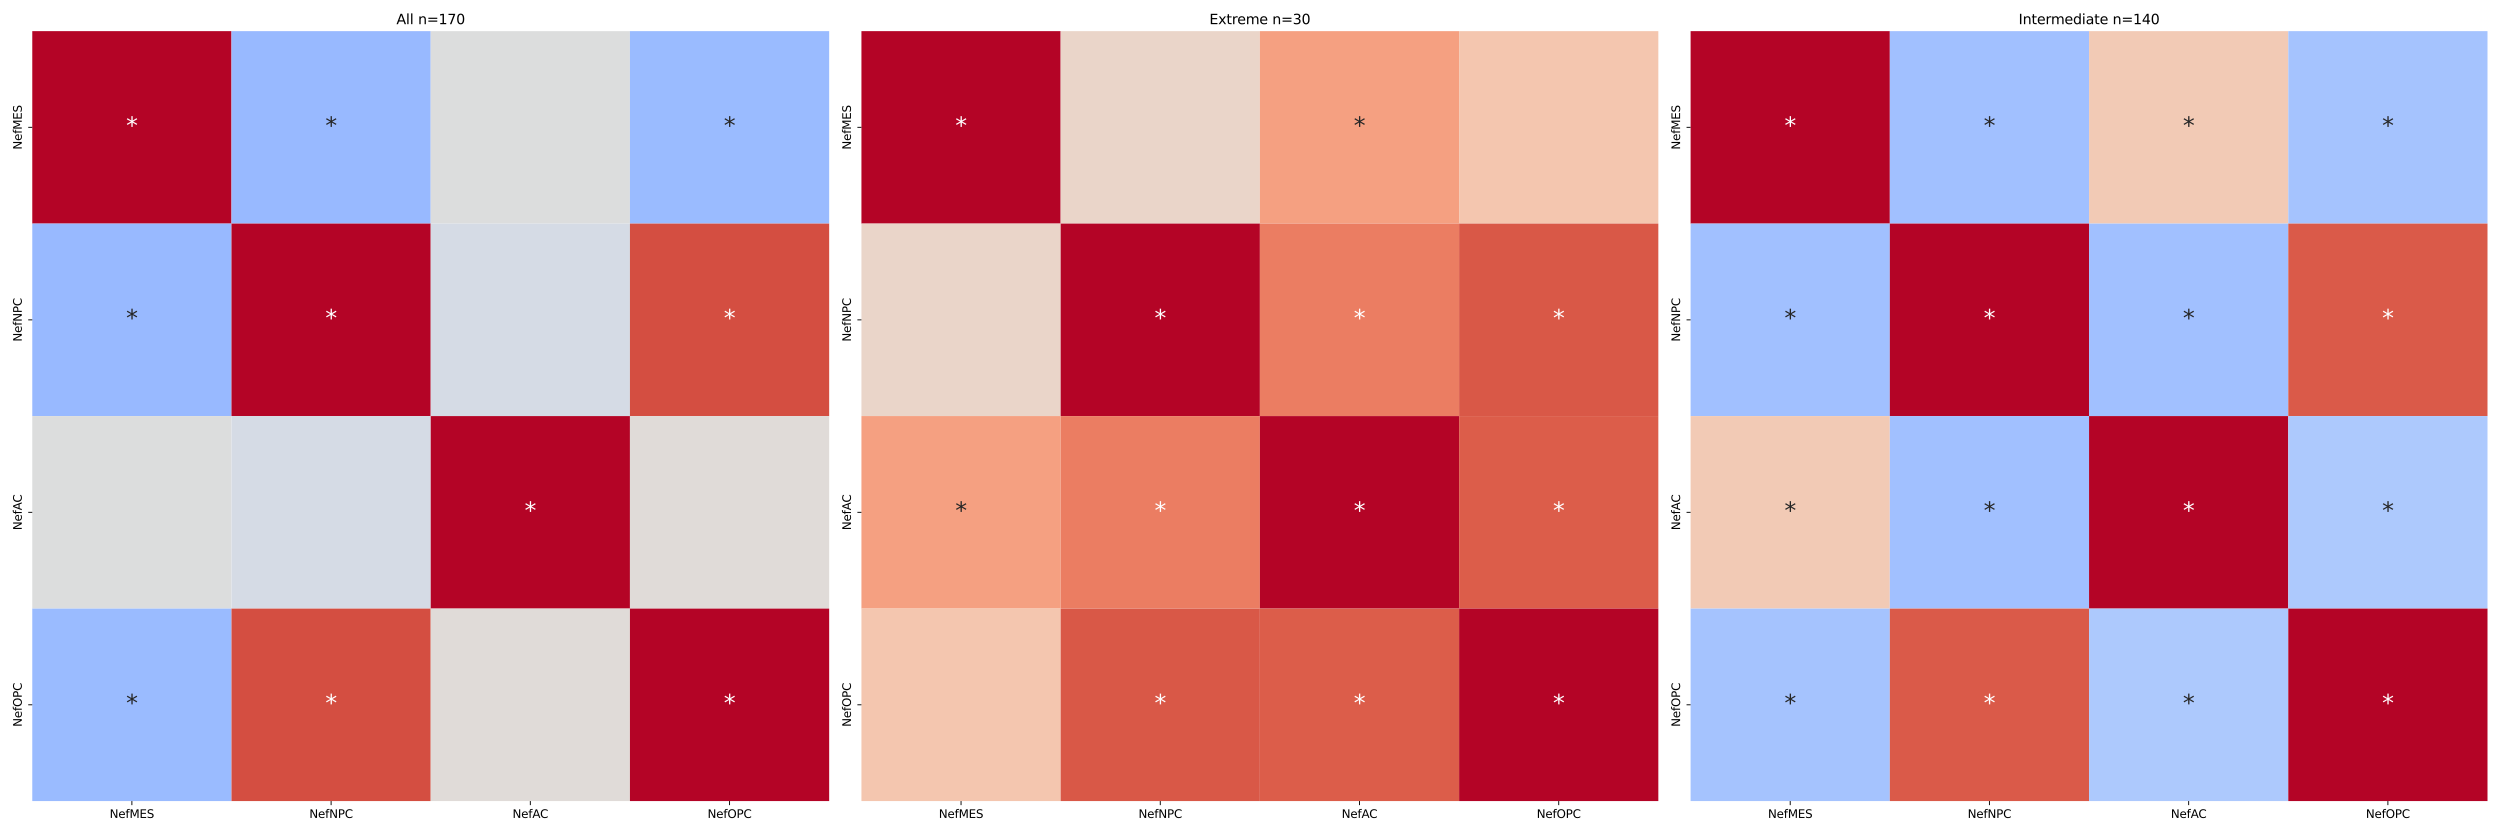 <?xml version="1.0" encoding="utf-8" standalone="no"?>
<!DOCTYPE svg PUBLIC "-//W3C//DTD SVG 1.1//EN"
  "http://www.w3.org/Graphics/SVG/1.1/DTD/svg11.dtd">
<svg xmlns:xlink="http://www.w3.org/1999/xlink" width="2160pt" height="720pt" viewBox="0 0 2160 720" xmlns="http://www.w3.org/2000/svg" version="1.1">
 <defs>
  <style type="text/css">*{stroke-linejoin: round; stroke-linecap: butt}</style>
 </defs>
 <g id="figure_1">
  <g id="patch_1">
   <path d="M 0 720 
L 2160 720 
L 2160 0 
L 0 0 
z
" style="fill: #ffffff"/>
  </g>
  <g id="axes_1">
   <g id="patch_2">
    <path d="M 27.88 692.12 
L 716.4 692.12 
L 716.4 26.88 
L 27.88 26.88 
z
" style="fill: #ffffff"/>
   </g>
   <g id="QuadMesh_1">
    <path d="M 27.88 26.88 
L 200.01 26.88 
L 200.01 193.19 
L 27.88 193.19 
L 27.88 26.88 
" clip-path="url(#p3d22cdba95)" style="fill: #b40426"/>
    <path d="M 200.01 26.88 
L 372.14 26.88 
L 372.14 193.19 
L 200.01 193.19 
L 200.01 26.88 
" clip-path="url(#p3d22cdba95)" style="fill: #98b9ff"/>
    <path d="M 372.14 26.88 
L 544.27 26.88 
L 544.27 193.19 
L 372.14 193.19 
L 372.14 26.88 
" clip-path="url(#p3d22cdba95)" style="fill: #dcdddd"/>
    <path d="M 544.27 26.88 
L 716.4 26.88 
L 716.4 193.19 
L 544.27 193.19 
L 544.27 26.88 
" clip-path="url(#p3d22cdba95)" style="fill: #9abbff"/>
    <path d="M 27.88 193.19 
L 200.01 193.19 
L 200.01 359.5 
L 27.88 359.5 
L 27.88 193.19 
" clip-path="url(#p3d22cdba95)" style="fill: #98b9ff"/>
    <path d="M 200.01 193.19 
L 372.14 193.19 
L 372.14 359.5 
L 200.01 359.5 
L 200.01 193.19 
" clip-path="url(#p3d22cdba95)" style="fill: #b40426"/>
    <path d="M 372.14 193.19 
L 544.27 193.19 
L 544.27 359.5 
L 372.14 359.5 
L 372.14 193.19 
" clip-path="url(#p3d22cdba95)" style="fill: #d5dbe5"/>
    <path d="M 544.27 193.19 
L 716.4 193.19 
L 716.4 359.5 
L 544.27 359.5 
L 544.27 193.19 
" clip-path="url(#p3d22cdba95)" style="fill: #d44e41"/>
    <path d="M 27.88 359.5 
L 200.01 359.5 
L 200.01 525.81 
L 27.88 525.81 
L 27.88 359.5 
" clip-path="url(#p3d22cdba95)" style="fill: #dcdddd"/>
    <path d="M 200.01 359.5 
L 372.14 359.5 
L 372.14 525.81 
L 200.01 525.81 
L 200.01 359.5 
" clip-path="url(#p3d22cdba95)" style="fill: #d5dbe5"/>
    <path d="M 372.14 359.5 
L 544.27 359.5 
L 544.27 525.81 
L 372.14 525.81 
L 372.14 359.5 
" clip-path="url(#p3d22cdba95)" style="fill: #b40426"/>
    <path d="M 544.27 359.5 
L 716.4 359.5 
L 716.4 525.81 
L 544.27 525.81 
L 544.27 359.5 
" clip-path="url(#p3d22cdba95)" style="fill: #e0dbd8"/>
    <path d="M 27.88 525.81 
L 200.01 525.81 
L 200.01 692.12 
L 27.88 692.12 
L 27.88 525.81 
" clip-path="url(#p3d22cdba95)" style="fill: #9abbff"/>
    <path d="M 200.01 525.81 
L 372.14 525.81 
L 372.14 692.12 
L 200.01 692.12 
L 200.01 525.81 
" clip-path="url(#p3d22cdba95)" style="fill: #d44e41"/>
    <path d="M 372.14 525.81 
L 544.27 525.81 
L 544.27 692.12 
L 372.14 692.12 
L 372.14 525.81 
" clip-path="url(#p3d22cdba95)" style="fill: #e0dbd8"/>
    <path d="M 544.27 525.81 
L 716.4 525.81 
L 716.4 692.12 
L 544.27 692.12 
L 544.27 525.81 
" clip-path="url(#p3d22cdba95)" style="fill: #b40426"/>
   </g>
   <g id="matplotlib.axis_1">
    <g id="xtick_1">
     <g id="line2d_1">
      <defs>
       <path id="m255e092007" d="M 0 0 
L 0 3.5 
" style="stroke: #000000; stroke-width: 0.8"/>
      </defs>
      <g>
       <use xlink:href="#m255e092007" x="113.945" y="692.12" style="stroke: #000000; stroke-width: 0.8"/>
      </g>
     </g>
     <g id="text_1">
      <!-- NefMES -->
      <g transform="translate(94.72 706.718) scale(0.1 -0.1)">
       <defs>
        <path id="DejaVuSans-4e" d="M 628 4666 
L 1478 4666 
L 3547 763 
L 3547 4666 
L 4159 4666 
L 4159 0 
L 3309 0 
L 1241 3903 
L 1241 0 
L 628 0 
L 628 4666 
z
" transform="scale(0.016)"/>
        <path id="DejaVuSans-65" d="M 3597 1894 
L 3597 1613 
L 953 1613 
Q 991 1019 1311 708 
Q 1631 397 2203 397 
Q 2534 397 2845 478 
Q 3156 559 3463 722 
L 3463 178 
Q 3153 47 2828 -22 
Q 2503 -91 2169 -91 
Q 1331 -91 842 396 
Q 353 884 353 1716 
Q 353 2575 817 3079 
Q 1281 3584 2069 3584 
Q 2775 3584 3186 3129 
Q 3597 2675 3597 1894 
z
M 3022 2063 
Q 3016 2534 2758 2815 
Q 2500 3097 2075 3097 
Q 1594 3097 1305 2825 
Q 1016 2553 972 2059 
L 3022 2063 
z
" transform="scale(0.016)"/>
        <path id="DejaVuSans-66" d="M 2375 4863 
L 2375 4384 
L 1825 4384 
Q 1516 4384 1395 4259 
Q 1275 4134 1275 3809 
L 1275 3500 
L 2222 3500 
L 2222 3053 
L 1275 3053 
L 1275 0 
L 697 0 
L 697 3053 
L 147 3053 
L 147 3500 
L 697 3500 
L 697 3744 
Q 697 4328 969 4595 
Q 1241 4863 1831 4863 
L 2375 4863 
z
" transform="scale(0.016)"/>
        <path id="DejaVuSans-4d" d="M 628 4666 
L 1569 4666 
L 2759 1491 
L 3956 4666 
L 4897 4666 
L 4897 0 
L 4281 0 
L 4281 4097 
L 3078 897 
L 2444 897 
L 1241 4097 
L 1241 0 
L 628 0 
L 628 4666 
z
" transform="scale(0.016)"/>
        <path id="DejaVuSans-45" d="M 628 4666 
L 3578 4666 
L 3578 4134 
L 1259 4134 
L 1259 2753 
L 3481 2753 
L 3481 2222 
L 1259 2222 
L 1259 531 
L 3634 531 
L 3634 0 
L 628 0 
L 628 4666 
z
" transform="scale(0.016)"/>
        <path id="DejaVuSans-53" d="M 3425 4513 
L 3425 3897 
Q 3066 4069 2747 4153 
Q 2428 4238 2131 4238 
Q 1616 4238 1336 4038 
Q 1056 3838 1056 3469 
Q 1056 3159 1242 3001 
Q 1428 2844 1947 2747 
L 2328 2669 
Q 3034 2534 3370 2195 
Q 3706 1856 3706 1288 
Q 3706 609 3251 259 
Q 2797 -91 1919 -91 
Q 1588 -91 1214 -16 
Q 841 59 441 206 
L 441 856 
Q 825 641 1194 531 
Q 1563 422 1919 422 
Q 2459 422 2753 634 
Q 3047 847 3047 1241 
Q 3047 1584 2836 1778 
Q 2625 1972 2144 2069 
L 1759 2144 
Q 1053 2284 737 2584 
Q 422 2884 422 3419 
Q 422 4038 858 4394 
Q 1294 4750 2059 4750 
Q 2388 4750 2728 4690 
Q 3069 4631 3425 4513 
z
" transform="scale(0.016)"/>
       </defs>
       <use xlink:href="#DejaVuSans-4e"/>
       <use xlink:href="#DejaVuSans-65" x="74.805"/>
       <use xlink:href="#DejaVuSans-66" x="136.328"/>
       <use xlink:href="#DejaVuSans-4d" x="171.533"/>
       <use xlink:href="#DejaVuSans-45" x="257.812"/>
       <use xlink:href="#DejaVuSans-53" x="320.996"/>
      </g>
     </g>
    </g>
    <g id="xtick_2">
     <g id="line2d_2">
      <g>
       <use xlink:href="#m255e092007" x="286.075" y="692.12" style="stroke: #000000; stroke-width: 0.8"/>
      </g>
     </g>
     <g id="text_2">
      <!-- NefNPC -->
      <g transform="translate(267.251 706.718) scale(0.1 -0.1)">
       <defs>
        <path id="DejaVuSans-50" d="M 1259 4147 
L 1259 2394 
L 2053 2394 
Q 2494 2394 2734 2622 
Q 2975 2850 2975 3272 
Q 2975 3691 2734 3919 
Q 2494 4147 2053 4147 
L 1259 4147 
z
M 628 4666 
L 2053 4666 
Q 2838 4666 3239 4311 
Q 3641 3956 3641 3272 
Q 3641 2581 3239 2228 
Q 2838 1875 2053 1875 
L 1259 1875 
L 1259 0 
L 628 0 
L 628 4666 
z
" transform="scale(0.016)"/>
        <path id="DejaVuSans-43" d="M 4122 4306 
L 4122 3641 
Q 3803 3938 3442 4084 
Q 3081 4231 2675 4231 
Q 1875 4231 1450 3742 
Q 1025 3253 1025 2328 
Q 1025 1406 1450 917 
Q 1875 428 2675 428 
Q 3081 428 3442 575 
Q 3803 722 4122 1019 
L 4122 359 
Q 3791 134 3420 21 
Q 3050 -91 2638 -91 
Q 1578 -91 968 557 
Q 359 1206 359 2328 
Q 359 3453 968 4101 
Q 1578 4750 2638 4750 
Q 3056 4750 3426 4639 
Q 3797 4528 4122 4306 
z
" transform="scale(0.016)"/>
       </defs>
       <use xlink:href="#DejaVuSans-4e"/>
       <use xlink:href="#DejaVuSans-65" x="74.805"/>
       <use xlink:href="#DejaVuSans-66" x="136.328"/>
       <use xlink:href="#DejaVuSans-4e" x="171.533"/>
       <use xlink:href="#DejaVuSans-50" x="246.338"/>
       <use xlink:href="#DejaVuSans-43" x="306.641"/>
      </g>
     </g>
    </g>
    <g id="xtick_3">
     <g id="line2d_3">
      <g>
       <use xlink:href="#m255e092007" x="458.205" y="692.12" style="stroke: #000000; stroke-width: 0.8"/>
      </g>
     </g>
     <g id="text_3">
      <!-- NefAC -->
      <g transform="translate(442.803 706.718) scale(0.1 -0.1)">
       <defs>
        <path id="DejaVuSans-41" d="M 2188 4044 
L 1331 1722 
L 3047 1722 
L 2188 4044 
z
M 1831 4666 
L 2547 4666 
L 4325 0 
L 3669 0 
L 3244 1197 
L 1141 1197 
L 716 0 
L 50 0 
L 1831 4666 
z
" transform="scale(0.016)"/>
       </defs>
       <use xlink:href="#DejaVuSans-4e"/>
       <use xlink:href="#DejaVuSans-65" x="74.805"/>
       <use xlink:href="#DejaVuSans-66" x="136.328"/>
       <use xlink:href="#DejaVuSans-41" x="171.533"/>
       <use xlink:href="#DejaVuSans-43" x="238.191"/>
      </g>
     </g>
    </g>
    <g id="xtick_4">
     <g id="line2d_4">
      <g>
       <use xlink:href="#m255e092007" x="630.335" y="692.12" style="stroke: #000000; stroke-width: 0.8"/>
      </g>
     </g>
     <g id="text_4">
      <!-- NefOPC -->
      <g transform="translate(611.315 706.718) scale(0.1 -0.1)">
       <defs>
        <path id="DejaVuSans-4f" d="M 2522 4238 
Q 1834 4238 1429 3725 
Q 1025 3213 1025 2328 
Q 1025 1447 1429 934 
Q 1834 422 2522 422 
Q 3209 422 3611 934 
Q 4013 1447 4013 2328 
Q 4013 3213 3611 3725 
Q 3209 4238 2522 4238 
z
M 2522 4750 
Q 3503 4750 4090 4092 
Q 4678 3434 4678 2328 
Q 4678 1225 4090 567 
Q 3503 -91 2522 -91 
Q 1538 -91 948 565 
Q 359 1222 359 2328 
Q 359 3434 948 4092 
Q 1538 4750 2522 4750 
z
" transform="scale(0.016)"/>
       </defs>
       <use xlink:href="#DejaVuSans-4e"/>
       <use xlink:href="#DejaVuSans-65" x="74.805"/>
       <use xlink:href="#DejaVuSans-66" x="136.328"/>
       <use xlink:href="#DejaVuSans-4f" x="171.533"/>
       <use xlink:href="#DejaVuSans-50" x="250.244"/>
       <use xlink:href="#DejaVuSans-43" x="310.547"/>
      </g>
     </g>
    </g>
   </g>
   <g id="matplotlib.axis_2">
    <g id="ytick_1">
     <g id="line2d_5">
      <defs>
       <path id="mae20dc6636" d="M 0 0 
L -3.5 0 
" style="stroke: #000000; stroke-width: 0.8"/>
      </defs>
      <g>
       <use xlink:href="#mae20dc6636" x="27.88" y="110.035" style="stroke: #000000; stroke-width: 0.8"/>
      </g>
     </g>
     <g id="text_5">
      <!-- NefMES -->
      <g transform="translate(18.8 129.26) rotate(-90) scale(0.1 -0.1)">
       <use xlink:href="#DejaVuSans-4e"/>
       <use xlink:href="#DejaVuSans-65" x="74.805"/>
       <use xlink:href="#DejaVuSans-66" x="136.328"/>
       <use xlink:href="#DejaVuSans-4d" x="171.533"/>
       <use xlink:href="#DejaVuSans-45" x="257.812"/>
       <use xlink:href="#DejaVuSans-53" x="320.996"/>
      </g>
     </g>
    </g>
    <g id="ytick_2">
     <g id="line2d_6">
      <g>
       <use xlink:href="#mae20dc6636" x="27.88" y="276.345" style="stroke: #000000; stroke-width: 0.8"/>
      </g>
     </g>
     <g id="text_6">
      <!-- NefNPC -->
      <g transform="translate(18.8 295.169) rotate(-90) scale(0.1 -0.1)">
       <use xlink:href="#DejaVuSans-4e"/>
       <use xlink:href="#DejaVuSans-65" x="74.805"/>
       <use xlink:href="#DejaVuSans-66" x="136.328"/>
       <use xlink:href="#DejaVuSans-4e" x="171.533"/>
       <use xlink:href="#DejaVuSans-50" x="246.338"/>
       <use xlink:href="#DejaVuSans-43" x="306.641"/>
      </g>
     </g>
    </g>
    <g id="ytick_3">
     <g id="line2d_7">
      <g>
       <use xlink:href="#mae20dc6636" x="27.88" y="442.655" style="stroke: #000000; stroke-width: 0.8"/>
      </g>
     </g>
     <g id="text_7">
      <!-- NefAC -->
      <g transform="translate(18.8 458.057) rotate(-90) scale(0.1 -0.1)">
       <use xlink:href="#DejaVuSans-4e"/>
       <use xlink:href="#DejaVuSans-65" x="74.805"/>
       <use xlink:href="#DejaVuSans-66" x="136.328"/>
       <use xlink:href="#DejaVuSans-41" x="171.533"/>
       <use xlink:href="#DejaVuSans-43" x="238.191"/>
      </g>
     </g>
    </g>
    <g id="ytick_4">
     <g id="line2d_8">
      <g>
       <use xlink:href="#mae20dc6636" x="27.88" y="608.965" style="stroke: #000000; stroke-width: 0.8"/>
      </g>
     </g>
     <g id="text_8">
      <!-- NefOPC -->
      <g transform="translate(18.8 627.985) rotate(-90) scale(0.1 -0.1)">
       <use xlink:href="#DejaVuSans-4e"/>
       <use xlink:href="#DejaVuSans-65" x="74.805"/>
       <use xlink:href="#DejaVuSans-66" x="136.328"/>
       <use xlink:href="#DejaVuSans-4f" x="171.533"/>
       <use xlink:href="#DejaVuSans-50" x="250.244"/>
       <use xlink:href="#DejaVuSans-43" x="310.547"/>
      </g>
     </g>
    </g>
   </g>
   <g id="text_9">
    <!-- * -->
    <g style="fill: #ffffff" transform="translate(108.945 115.554) scale(0.2 -0.2)">
     <defs>
      <path id="DejaVuSans-2a" d="M 3009 3897 
L 1888 3291 
L 3009 2681 
L 2828 2375 
L 1778 3009 
L 1778 1831 
L 1422 1831 
L 1422 3009 
L 372 2375 
L 191 2681 
L 1313 3291 
L 191 3897 
L 372 4206 
L 1422 3572 
L 1422 4750 
L 1778 4750 
L 1778 3572 
L 2828 4206 
L 3009 3897 
z
" transform="scale(0.016)"/>
     </defs>
     <use xlink:href="#DejaVuSans-2a"/>
    </g>
   </g>
   <g id="text_10">
    <!-- * -->
    <g style="fill: #262626" transform="translate(281.075 115.554) scale(0.2 -0.2)">
     <use xlink:href="#DejaVuSans-2a"/>
    </g>
   </g>
   <g id="text_11">
    <!-- * -->
    <g style="fill: #262626" transform="translate(625.335 115.554) scale(0.2 -0.2)">
     <use xlink:href="#DejaVuSans-2a"/>
    </g>
   </g>
   <g id="text_12">
    <!-- * -->
    <g style="fill: #262626" transform="translate(108.945 281.864) scale(0.2 -0.2)">
     <use xlink:href="#DejaVuSans-2a"/>
    </g>
   </g>
   <g id="text_13">
    <!-- * -->
    <g style="fill: #ffffff" transform="translate(281.075 281.864) scale(0.2 -0.2)">
     <use xlink:href="#DejaVuSans-2a"/>
    </g>
   </g>
   <g id="text_14">
    <!-- * -->
    <g style="fill: #ffffff" transform="translate(625.335 281.864) scale(0.2 -0.2)">
     <use xlink:href="#DejaVuSans-2a"/>
    </g>
   </g>
   <g id="text_15">
    <!-- * -->
    <g style="fill: #ffffff" transform="translate(453.205 448.174) scale(0.2 -0.2)">
     <use xlink:href="#DejaVuSans-2a"/>
    </g>
   </g>
   <g id="text_16">
    <!-- * -->
    <g style="fill: #262626" transform="translate(108.945 614.484) scale(0.2 -0.2)">
     <use xlink:href="#DejaVuSans-2a"/>
    </g>
   </g>
   <g id="text_17">
    <!-- * -->
    <g style="fill: #ffffff" transform="translate(281.075 614.484) scale(0.2 -0.2)">
     <use xlink:href="#DejaVuSans-2a"/>
    </g>
   </g>
   <g id="text_18">
    <!-- * -->
    <g style="fill: #ffffff" transform="translate(625.335 614.484) scale(0.2 -0.2)">
     <use xlink:href="#DejaVuSans-2a"/>
    </g>
   </g>
   <g id="text_19">
    <!-- All n=170 -->
    <g transform="translate(342.512 20.88) scale(0.12 -0.12)">
     <defs>
      <path id="DejaVuSans-6c" d="M 603 4863 
L 1178 4863 
L 1178 0 
L 603 0 
L 603 4863 
z
" transform="scale(0.016)"/>
      <path id="DejaVuSans-20" transform="scale(0.016)"/>
      <path id="DejaVuSans-6e" d="M 3513 2113 
L 3513 0 
L 2938 0 
L 2938 2094 
Q 2938 2591 2744 2837 
Q 2550 3084 2163 3084 
Q 1697 3084 1428 2787 
Q 1159 2491 1159 1978 
L 1159 0 
L 581 0 
L 581 3500 
L 1159 3500 
L 1159 2956 
Q 1366 3272 1645 3428 
Q 1925 3584 2291 3584 
Q 2894 3584 3203 3211 
Q 3513 2838 3513 2113 
z
" transform="scale(0.016)"/>
      <path id="DejaVuSans-3d" d="M 678 2906 
L 4684 2906 
L 4684 2381 
L 678 2381 
L 678 2906 
z
M 678 1631 
L 4684 1631 
L 4684 1100 
L 678 1100 
L 678 1631 
z
" transform="scale(0.016)"/>
      <path id="DejaVuSans-31" d="M 794 531 
L 1825 531 
L 1825 4091 
L 703 3866 
L 703 4441 
L 1819 4666 
L 2450 4666 
L 2450 531 
L 3481 531 
L 3481 0 
L 794 0 
L 794 531 
z
" transform="scale(0.016)"/>
      <path id="DejaVuSans-37" d="M 525 4666 
L 3525 4666 
L 3525 4397 
L 1831 0 
L 1172 0 
L 2766 4134 
L 525 4134 
L 525 4666 
z
" transform="scale(0.016)"/>
      <path id="DejaVuSans-30" d="M 2034 4250 
Q 1547 4250 1301 3770 
Q 1056 3291 1056 2328 
Q 1056 1369 1301 889 
Q 1547 409 2034 409 
Q 2525 409 2770 889 
Q 3016 1369 3016 2328 
Q 3016 3291 2770 3770 
Q 2525 4250 2034 4250 
z
M 2034 4750 
Q 2819 4750 3233 4129 
Q 3647 3509 3647 2328 
Q 3647 1150 3233 529 
Q 2819 -91 2034 -91 
Q 1250 -91 836 529 
Q 422 1150 422 2328 
Q 422 3509 836 4129 
Q 1250 4750 2034 4750 
z
" transform="scale(0.016)"/>
     </defs>
     <use xlink:href="#DejaVuSans-41"/>
     <use xlink:href="#DejaVuSans-6c" x="68.408"/>
     <use xlink:href="#DejaVuSans-6c" x="96.191"/>
     <use xlink:href="#DejaVuSans-20" x="123.975"/>
     <use xlink:href="#DejaVuSans-6e" x="155.762"/>
     <use xlink:href="#DejaVuSans-3d" x="219.141"/>
     <use xlink:href="#DejaVuSans-31" x="302.93"/>
     <use xlink:href="#DejaVuSans-37" x="366.553"/>
     <use xlink:href="#DejaVuSans-30" x="430.176"/>
    </g>
   </g>
  </g>
  <g id="axes_2">
   <g id="patch_3">
    <path d="M 744.28 692.12 
L 1432.8 692.12 
L 1432.8 26.88 
L 744.28 26.88 
z
" style="fill: #ffffff"/>
   </g>
   <g id="QuadMesh_2">
    <path d="M 744.28 26.88 
L 916.41 26.88 
L 916.41 193.19 
L 744.28 193.19 
L 744.28 26.88 
" clip-path="url(#p745c1f3f98)" style="fill: #b40426"/>
    <path d="M 916.41 26.88 
L 1088.54 26.88 
L 1088.54 193.19 
L 916.41 193.19 
L 916.41 26.88 
" clip-path="url(#p745c1f3f98)" style="fill: #ead5c9"/>
    <path d="M 1088.54 26.88 
L 1260.67 26.88 
L 1260.67 193.19 
L 1088.54 193.19 
L 1088.54 26.88 
" clip-path="url(#p745c1f3f98)" style="fill: #f5a081"/>
    <path d="M 1260.67 26.88 
L 1432.8 26.88 
L 1432.8 193.19 
L 1260.67 193.19 
L 1260.67 26.88 
" clip-path="url(#p745c1f3f98)" style="fill: #f4c6af"/>
    <path d="M 744.28 193.19 
L 916.41 193.19 
L 916.41 359.5 
L 744.28 359.5 
L 744.28 193.19 
" clip-path="url(#p745c1f3f98)" style="fill: #ead5c9"/>
    <path d="M 916.41 193.19 
L 1088.54 193.19 
L 1088.54 359.5 
L 916.41 359.5 
L 916.41 193.19 
" clip-path="url(#p745c1f3f98)" style="fill: #b40426"/>
    <path d="M 1088.54 193.19 
L 1260.67 193.19 
L 1260.67 359.5 
L 1088.54 359.5 
L 1088.54 193.19 
" clip-path="url(#p745c1f3f98)" style="fill: #eb7d62"/>
    <path d="M 1260.67 193.19 
L 1432.8 193.19 
L 1432.8 359.5 
L 1260.67 359.5 
L 1260.67 193.19 
" clip-path="url(#p745c1f3f98)" style="fill: #d95847"/>
    <path d="M 744.28 359.5 
L 916.41 359.5 
L 916.41 525.81 
L 744.28 525.81 
L 744.28 359.5 
" clip-path="url(#p745c1f3f98)" style="fill: #f5a081"/>
    <path d="M 916.41 359.5 
L 1088.54 359.5 
L 1088.54 525.81 
L 916.41 525.81 
L 916.41 359.5 
" clip-path="url(#p745c1f3f98)" style="fill: #eb7d62"/>
    <path d="M 1088.54 359.5 
L 1260.67 359.5 
L 1260.67 525.81 
L 1088.54 525.81 
L 1088.54 359.5 
" clip-path="url(#p745c1f3f98)" style="fill: #b40426"/>
    <path d="M 1260.67 359.5 
L 1432.8 359.5 
L 1432.8 525.81 
L 1260.67 525.81 
L 1260.67 359.5 
" clip-path="url(#p745c1f3f98)" style="fill: #dc5d4a"/>
    <path d="M 744.28 525.81 
L 916.41 525.81 
L 916.41 692.12 
L 744.28 692.12 
L 744.28 525.81 
" clip-path="url(#p745c1f3f98)" style="fill: #f4c6af"/>
    <path d="M 916.41 525.81 
L 1088.54 525.81 
L 1088.54 692.12 
L 916.41 692.12 
L 916.41 525.81 
" clip-path="url(#p745c1f3f98)" style="fill: #d95847"/>
    <path d="M 1088.54 525.81 
L 1260.67 525.81 
L 1260.67 692.12 
L 1088.54 692.12 
L 1088.54 525.81 
" clip-path="url(#p745c1f3f98)" style="fill: #dc5d4a"/>
    <path d="M 1260.67 525.81 
L 1432.8 525.81 
L 1432.8 692.12 
L 1260.67 692.12 
L 1260.67 525.81 
" clip-path="url(#p745c1f3f98)" style="fill: #b40426"/>
   </g>
   <g id="matplotlib.axis_3">
    <g id="xtick_5">
     <g id="line2d_9">
      <g>
       <use xlink:href="#m255e092007" x="830.345" y="692.12" style="stroke: #000000; stroke-width: 0.8"/>
      </g>
     </g>
     <g id="text_20">
      <!-- NefMES -->
      <g transform="translate(811.12 706.718) scale(0.1 -0.1)">
       <use xlink:href="#DejaVuSans-4e"/>
       <use xlink:href="#DejaVuSans-65" x="74.805"/>
       <use xlink:href="#DejaVuSans-66" x="136.328"/>
       <use xlink:href="#DejaVuSans-4d" x="171.533"/>
       <use xlink:href="#DejaVuSans-45" x="257.812"/>
       <use xlink:href="#DejaVuSans-53" x="320.996"/>
      </g>
     </g>
    </g>
    <g id="xtick_6">
     <g id="line2d_10">
      <g>
       <use xlink:href="#m255e092007" x="1002.475" y="692.12" style="stroke: #000000; stroke-width: 0.8"/>
      </g>
     </g>
     <g id="text_21">
      <!-- NefNPC -->
      <g transform="translate(983.651 706.718) scale(0.1 -0.1)">
       <use xlink:href="#DejaVuSans-4e"/>
       <use xlink:href="#DejaVuSans-65" x="74.805"/>
       <use xlink:href="#DejaVuSans-66" x="136.328"/>
       <use xlink:href="#DejaVuSans-4e" x="171.533"/>
       <use xlink:href="#DejaVuSans-50" x="246.338"/>
       <use xlink:href="#DejaVuSans-43" x="306.641"/>
      </g>
     </g>
    </g>
    <g id="xtick_7">
     <g id="line2d_11">
      <g>
       <use xlink:href="#m255e092007" x="1174.605" y="692.12" style="stroke: #000000; stroke-width: 0.8"/>
      </g>
     </g>
     <g id="text_22">
      <!-- NefAC -->
      <g transform="translate(1159.203 706.718) scale(0.1 -0.1)">
       <use xlink:href="#DejaVuSans-4e"/>
       <use xlink:href="#DejaVuSans-65" x="74.805"/>
       <use xlink:href="#DejaVuSans-66" x="136.328"/>
       <use xlink:href="#DejaVuSans-41" x="171.533"/>
       <use xlink:href="#DejaVuSans-43" x="238.191"/>
      </g>
     </g>
    </g>
    <g id="xtick_8">
     <g id="line2d_12">
      <g>
       <use xlink:href="#m255e092007" x="1346.735" y="692.12" style="stroke: #000000; stroke-width: 0.8"/>
      </g>
     </g>
     <g id="text_23">
      <!-- NefOPC -->
      <g transform="translate(1327.715 706.718) scale(0.1 -0.1)">
       <use xlink:href="#DejaVuSans-4e"/>
       <use xlink:href="#DejaVuSans-65" x="74.805"/>
       <use xlink:href="#DejaVuSans-66" x="136.328"/>
       <use xlink:href="#DejaVuSans-4f" x="171.533"/>
       <use xlink:href="#DejaVuSans-50" x="250.244"/>
       <use xlink:href="#DejaVuSans-43" x="310.547"/>
      </g>
     </g>
    </g>
   </g>
   <g id="matplotlib.axis_4">
    <g id="ytick_5">
     <g id="line2d_13">
      <g>
       <use xlink:href="#mae20dc6636" x="744.28" y="110.035" style="stroke: #000000; stroke-width: 0.8"/>
      </g>
     </g>
     <g id="text_24">
      <!-- NefMES -->
      <g transform="translate(735.2 129.26) rotate(-90) scale(0.1 -0.1)">
       <use xlink:href="#DejaVuSans-4e"/>
       <use xlink:href="#DejaVuSans-65" x="74.805"/>
       <use xlink:href="#DejaVuSans-66" x="136.328"/>
       <use xlink:href="#DejaVuSans-4d" x="171.533"/>
       <use xlink:href="#DejaVuSans-45" x="257.812"/>
       <use xlink:href="#DejaVuSans-53" x="320.996"/>
      </g>
     </g>
    </g>
    <g id="ytick_6">
     <g id="line2d_14">
      <g>
       <use xlink:href="#mae20dc6636" x="744.28" y="276.345" style="stroke: #000000; stroke-width: 0.8"/>
      </g>
     </g>
     <g id="text_25">
      <!-- NefNPC -->
      <g transform="translate(735.2 295.169) rotate(-90) scale(0.1 -0.1)">
       <use xlink:href="#DejaVuSans-4e"/>
       <use xlink:href="#DejaVuSans-65" x="74.805"/>
       <use xlink:href="#DejaVuSans-66" x="136.328"/>
       <use xlink:href="#DejaVuSans-4e" x="171.533"/>
       <use xlink:href="#DejaVuSans-50" x="246.338"/>
       <use xlink:href="#DejaVuSans-43" x="306.641"/>
      </g>
     </g>
    </g>
    <g id="ytick_7">
     <g id="line2d_15">
      <g>
       <use xlink:href="#mae20dc6636" x="744.28" y="442.655" style="stroke: #000000; stroke-width: 0.8"/>
      </g>
     </g>
     <g id="text_26">
      <!-- NefAC -->
      <g transform="translate(735.2 458.057) rotate(-90) scale(0.1 -0.1)">
       <use xlink:href="#DejaVuSans-4e"/>
       <use xlink:href="#DejaVuSans-65" x="74.805"/>
       <use xlink:href="#DejaVuSans-66" x="136.328"/>
       <use xlink:href="#DejaVuSans-41" x="171.533"/>
       <use xlink:href="#DejaVuSans-43" x="238.191"/>
      </g>
     </g>
    </g>
    <g id="ytick_8">
     <g id="line2d_16">
      <g>
       <use xlink:href="#mae20dc6636" x="744.28" y="608.965" style="stroke: #000000; stroke-width: 0.8"/>
      </g>
     </g>
     <g id="text_27">
      <!-- NefOPC -->
      <g transform="translate(735.2 627.985) rotate(-90) scale(0.1 -0.1)">
       <use xlink:href="#DejaVuSans-4e"/>
       <use xlink:href="#DejaVuSans-65" x="74.805"/>
       <use xlink:href="#DejaVuSans-66" x="136.328"/>
       <use xlink:href="#DejaVuSans-4f" x="171.533"/>
       <use xlink:href="#DejaVuSans-50" x="250.244"/>
       <use xlink:href="#DejaVuSans-43" x="310.547"/>
      </g>
     </g>
    </g>
   </g>
   <g id="text_28">
    <!-- * -->
    <g style="fill: #ffffff" transform="translate(825.345 115.554) scale(0.2 -0.2)">
     <use xlink:href="#DejaVuSans-2a"/>
    </g>
   </g>
   <g id="text_29">
    <!-- * -->
    <g style="fill: #262626" transform="translate(1169.605 115.554) scale(0.2 -0.2)">
     <use xlink:href="#DejaVuSans-2a"/>
    </g>
   </g>
   <g id="text_30">
    <!-- * -->
    <g style="fill: #ffffff" transform="translate(997.475 281.864) scale(0.2 -0.2)">
     <use xlink:href="#DejaVuSans-2a"/>
    </g>
   </g>
   <g id="text_31">
    <!-- * -->
    <g style="fill: #ffffff" transform="translate(1169.605 281.864) scale(0.2 -0.2)">
     <use xlink:href="#DejaVuSans-2a"/>
    </g>
   </g>
   <g id="text_32">
    <!-- * -->
    <g style="fill: #ffffff" transform="translate(1341.735 281.864) scale(0.2 -0.2)">
     <use xlink:href="#DejaVuSans-2a"/>
    </g>
   </g>
   <g id="text_33">
    <!-- * -->
    <g style="fill: #262626" transform="translate(825.345 448.174) scale(0.2 -0.2)">
     <use xlink:href="#DejaVuSans-2a"/>
    </g>
   </g>
   <g id="text_34">
    <!-- * -->
    <g style="fill: #ffffff" transform="translate(997.475 448.174) scale(0.2 -0.2)">
     <use xlink:href="#DejaVuSans-2a"/>
    </g>
   </g>
   <g id="text_35">
    <!-- * -->
    <g style="fill: #ffffff" transform="translate(1169.605 448.174) scale(0.2 -0.2)">
     <use xlink:href="#DejaVuSans-2a"/>
    </g>
   </g>
   <g id="text_36">
    <!-- * -->
    <g style="fill: #ffffff" transform="translate(1341.735 448.174) scale(0.2 -0.2)">
     <use xlink:href="#DejaVuSans-2a"/>
    </g>
   </g>
   <g id="text_37">
    <!-- * -->
    <g style="fill: #ffffff" transform="translate(997.475 614.484) scale(0.2 -0.2)">
     <use xlink:href="#DejaVuSans-2a"/>
    </g>
   </g>
   <g id="text_38">
    <!-- * -->
    <g style="fill: #ffffff" transform="translate(1169.605 614.484) scale(0.2 -0.2)">
     <use xlink:href="#DejaVuSans-2a"/>
    </g>
   </g>
   <g id="text_39">
    <!-- * -->
    <g style="fill: #ffffff" transform="translate(1341.735 614.484) scale(0.2 -0.2)">
     <use xlink:href="#DejaVuSans-2a"/>
    </g>
   </g>
   <g id="text_40">
    <!-- Extreme n=30 -->
    <g transform="translate(1044.913 20.88) scale(0.12 -0.12)">
     <defs>
      <path id="DejaVuSans-78" d="M 3513 3500 
L 2247 1797 
L 3578 0 
L 2900 0 
L 1881 1375 
L 863 0 
L 184 0 
L 1544 1831 
L 300 3500 
L 978 3500 
L 1906 2253 
L 2834 3500 
L 3513 3500 
z
" transform="scale(0.016)"/>
      <path id="DejaVuSans-74" d="M 1172 4494 
L 1172 3500 
L 2356 3500 
L 2356 3053 
L 1172 3053 
L 1172 1153 
Q 1172 725 1289 603 
Q 1406 481 1766 481 
L 2356 481 
L 2356 0 
L 1766 0 
Q 1100 0 847 248 
Q 594 497 594 1153 
L 594 3053 
L 172 3053 
L 172 3500 
L 594 3500 
L 594 4494 
L 1172 4494 
z
" transform="scale(0.016)"/>
      <path id="DejaVuSans-72" d="M 2631 2963 
Q 2534 3019 2420 3045 
Q 2306 3072 2169 3072 
Q 1681 3072 1420 2755 
Q 1159 2438 1159 1844 
L 1159 0 
L 581 0 
L 581 3500 
L 1159 3500 
L 1159 2956 
Q 1341 3275 1631 3429 
Q 1922 3584 2338 3584 
Q 2397 3584 2469 3576 
Q 2541 3569 2628 3553 
L 2631 2963 
z
" transform="scale(0.016)"/>
      <path id="DejaVuSans-6d" d="M 3328 2828 
Q 3544 3216 3844 3400 
Q 4144 3584 4550 3584 
Q 5097 3584 5394 3201 
Q 5691 2819 5691 2113 
L 5691 0 
L 5113 0 
L 5113 2094 
Q 5113 2597 4934 2840 
Q 4756 3084 4391 3084 
Q 3944 3084 3684 2787 
Q 3425 2491 3425 1978 
L 3425 0 
L 2847 0 
L 2847 2094 
Q 2847 2600 2669 2842 
Q 2491 3084 2119 3084 
Q 1678 3084 1418 2786 
Q 1159 2488 1159 1978 
L 1159 0 
L 581 0 
L 581 3500 
L 1159 3500 
L 1159 2956 
Q 1356 3278 1631 3431 
Q 1906 3584 2284 3584 
Q 2666 3584 2933 3390 
Q 3200 3197 3328 2828 
z
" transform="scale(0.016)"/>
      <path id="DejaVuSans-33" d="M 2597 2516 
Q 3050 2419 3304 2112 
Q 3559 1806 3559 1356 
Q 3559 666 3084 287 
Q 2609 -91 1734 -91 
Q 1441 -91 1130 -33 
Q 819 25 488 141 
L 488 750 
Q 750 597 1062 519 
Q 1375 441 1716 441 
Q 2309 441 2620 675 
Q 2931 909 2931 1356 
Q 2931 1769 2642 2001 
Q 2353 2234 1838 2234 
L 1294 2234 
L 1294 2753 
L 1863 2753 
Q 2328 2753 2575 2939 
Q 2822 3125 2822 3475 
Q 2822 3834 2567 4026 
Q 2313 4219 1838 4219 
Q 1578 4219 1281 4162 
Q 984 4106 628 3988 
L 628 4550 
Q 988 4650 1302 4700 
Q 1616 4750 1894 4750 
Q 2613 4750 3031 4423 
Q 3450 4097 3450 3541 
Q 3450 3153 3228 2886 
Q 3006 2619 2597 2516 
z
" transform="scale(0.016)"/>
     </defs>
     <use xlink:href="#DejaVuSans-45"/>
     <use xlink:href="#DejaVuSans-78" x="63.184"/>
     <use xlink:href="#DejaVuSans-74" x="122.363"/>
     <use xlink:href="#DejaVuSans-72" x="161.572"/>
     <use xlink:href="#DejaVuSans-65" x="200.436"/>
     <use xlink:href="#DejaVuSans-6d" x="261.959"/>
     <use xlink:href="#DejaVuSans-65" x="359.371"/>
     <use xlink:href="#DejaVuSans-20" x="420.895"/>
     <use xlink:href="#DejaVuSans-6e" x="452.682"/>
     <use xlink:href="#DejaVuSans-3d" x="516.061"/>
     <use xlink:href="#DejaVuSans-33" x="599.85"/>
     <use xlink:href="#DejaVuSans-30" x="663.473"/>
    </g>
   </g>
  </g>
  <g id="axes_3">
   <g id="patch_4">
    <path d="M 1460.68 692.12 
L 2149.2 692.12 
L 2149.2 26.88 
L 1460.68 26.88 
z
" style="fill: #ffffff"/>
   </g>
   <g id="QuadMesh_3">
    <path d="M 1460.68 26.88 
L 1632.81 26.88 
L 1632.81 193.19 
L 1460.68 193.19 
L 1460.68 26.88 
" clip-path="url(#pc638041015)" style="fill: #b40426"/>
    <path d="M 1632.81 26.88 
L 1804.94 26.88 
L 1804.94 193.19 
L 1632.81 193.19 
L 1632.81 26.88 
" clip-path="url(#pc638041015)" style="fill: #a1c0ff"/>
    <path d="M 1804.94 26.88 
L 1977.07 26.88 
L 1977.07 193.19 
L 1804.94 193.19 
L 1804.94 26.88 
" clip-path="url(#pc638041015)" style="fill: #f2cab5"/>
    <path d="M 1977.07 26.88 
L 2149.2 26.88 
L 2149.2 193.19 
L 1977.07 193.19 
L 1977.07 26.88 
" clip-path="url(#pc638041015)" style="fill: #a5c3fe"/>
    <path d="M 1460.68 193.19 
L 1632.81 193.19 
L 1632.81 359.5 
L 1460.68 359.5 
L 1460.68 193.19 
" clip-path="url(#pc638041015)" style="fill: #a1c0ff"/>
    <path d="M 1632.81 193.19 
L 1804.94 193.19 
L 1804.94 359.5 
L 1632.81 359.5 
L 1632.81 193.19 
" clip-path="url(#pc638041015)" style="fill: #b40426"/>
    <path d="M 1804.94 193.19 
L 1977.07 193.19 
L 1977.07 359.5 
L 1804.94 359.5 
L 1804.94 193.19 
" clip-path="url(#pc638041015)" style="fill: #a1c0ff"/>
    <path d="M 1977.07 193.19 
L 2149.2 193.19 
L 2149.2 359.5 
L 1977.07 359.5 
L 1977.07 193.19 
" clip-path="url(#pc638041015)" style="fill: #da5a49"/>
    <path d="M 1460.68 359.5 
L 1632.81 359.5 
L 1632.81 525.81 
L 1460.68 525.81 
L 1460.68 359.5 
" clip-path="url(#pc638041015)" style="fill: #f2cab5"/>
    <path d="M 1632.81 359.5 
L 1804.94 359.5 
L 1804.94 525.81 
L 1632.81 525.81 
L 1632.81 359.5 
" clip-path="url(#pc638041015)" style="fill: #a1c0ff"/>
    <path d="M 1804.94 359.5 
L 1977.07 359.5 
L 1977.07 525.81 
L 1804.94 525.81 
L 1804.94 359.5 
" clip-path="url(#pc638041015)" style="fill: #b40426"/>
    <path d="M 1977.07 359.5 
L 2149.2 359.5 
L 2149.2 525.81 
L 1977.07 525.81 
L 1977.07 359.5 
" clip-path="url(#pc638041015)" style="fill: #adc9fd"/>
    <path d="M 1460.68 525.81 
L 1632.81 525.81 
L 1632.81 692.12 
L 1460.68 692.12 
L 1460.68 525.81 
" clip-path="url(#pc638041015)" style="fill: #a5c3fe"/>
    <path d="M 1632.81 525.81 
L 1804.94 525.81 
L 1804.94 692.12 
L 1632.81 692.12 
L 1632.81 525.81 
" clip-path="url(#pc638041015)" style="fill: #da5a49"/>
    <path d="M 1804.94 525.81 
L 1977.07 525.81 
L 1977.07 692.12 
L 1804.94 692.12 
L 1804.94 525.81 
" clip-path="url(#pc638041015)" style="fill: #adc9fd"/>
    <path d="M 1977.07 525.81 
L 2149.2 525.81 
L 2149.2 692.12 
L 1977.07 692.12 
L 1977.07 525.81 
" clip-path="url(#pc638041015)" style="fill: #b40426"/>
   </g>
   <g id="matplotlib.axis_5">
    <g id="xtick_9">
     <g id="line2d_17">
      <g>
       <use xlink:href="#m255e092007" x="1546.745" y="692.12" style="stroke: #000000; stroke-width: 0.8"/>
      </g>
     </g>
     <g id="text_41">
      <!-- NefMES -->
      <g transform="translate(1527.52 706.718) scale(0.1 -0.1)">
       <use xlink:href="#DejaVuSans-4e"/>
       <use xlink:href="#DejaVuSans-65" x="74.805"/>
       <use xlink:href="#DejaVuSans-66" x="136.328"/>
       <use xlink:href="#DejaVuSans-4d" x="171.533"/>
       <use xlink:href="#DejaVuSans-45" x="257.812"/>
       <use xlink:href="#DejaVuSans-53" x="320.996"/>
      </g>
     </g>
    </g>
    <g id="xtick_10">
     <g id="line2d_18">
      <g>
       <use xlink:href="#m255e092007" x="1718.875" y="692.12" style="stroke: #000000; stroke-width: 0.8"/>
      </g>
     </g>
     <g id="text_42">
      <!-- NefNPC -->
      <g transform="translate(1700.051 706.718) scale(0.1 -0.1)">
       <use xlink:href="#DejaVuSans-4e"/>
       <use xlink:href="#DejaVuSans-65" x="74.805"/>
       <use xlink:href="#DejaVuSans-66" x="136.328"/>
       <use xlink:href="#DejaVuSans-4e" x="171.533"/>
       <use xlink:href="#DejaVuSans-50" x="246.338"/>
       <use xlink:href="#DejaVuSans-43" x="306.641"/>
      </g>
     </g>
    </g>
    <g id="xtick_11">
     <g id="line2d_19">
      <g>
       <use xlink:href="#m255e092007" x="1891.005" y="692.12" style="stroke: #000000; stroke-width: 0.8"/>
      </g>
     </g>
     <g id="text_43">
      <!-- NefAC -->
      <g transform="translate(1875.603 706.718) scale(0.1 -0.1)">
       <use xlink:href="#DejaVuSans-4e"/>
       <use xlink:href="#DejaVuSans-65" x="74.805"/>
       <use xlink:href="#DejaVuSans-66" x="136.328"/>
       <use xlink:href="#DejaVuSans-41" x="171.533"/>
       <use xlink:href="#DejaVuSans-43" x="238.191"/>
      </g>
     </g>
    </g>
    <g id="xtick_12">
     <g id="line2d_20">
      <g>
       <use xlink:href="#m255e092007" x="2063.135" y="692.12" style="stroke: #000000; stroke-width: 0.8"/>
      </g>
     </g>
     <g id="text_44">
      <!-- NefOPC -->
      <g transform="translate(2044.115 706.718) scale(0.1 -0.1)">
       <use xlink:href="#DejaVuSans-4e"/>
       <use xlink:href="#DejaVuSans-65" x="74.805"/>
       <use xlink:href="#DejaVuSans-66" x="136.328"/>
       <use xlink:href="#DejaVuSans-4f" x="171.533"/>
       <use xlink:href="#DejaVuSans-50" x="250.244"/>
       <use xlink:href="#DejaVuSans-43" x="310.547"/>
      </g>
     </g>
    </g>
   </g>
   <g id="matplotlib.axis_6">
    <g id="ytick_9">
     <g id="line2d_21">
      <g>
       <use xlink:href="#mae20dc6636" x="1460.68" y="110.035" style="stroke: #000000; stroke-width: 0.8"/>
      </g>
     </g>
     <g id="text_45">
      <!-- NefMES -->
      <g transform="translate(1451.6 129.26) rotate(-90) scale(0.1 -0.1)">
       <use xlink:href="#DejaVuSans-4e"/>
       <use xlink:href="#DejaVuSans-65" x="74.805"/>
       <use xlink:href="#DejaVuSans-66" x="136.328"/>
       <use xlink:href="#DejaVuSans-4d" x="171.533"/>
       <use xlink:href="#DejaVuSans-45" x="257.812"/>
       <use xlink:href="#DejaVuSans-53" x="320.996"/>
      </g>
     </g>
    </g>
    <g id="ytick_10">
     <g id="line2d_22">
      <g>
       <use xlink:href="#mae20dc6636" x="1460.68" y="276.345" style="stroke: #000000; stroke-width: 0.8"/>
      </g>
     </g>
     <g id="text_46">
      <!-- NefNPC -->
      <g transform="translate(1451.6 295.169) rotate(-90) scale(0.1 -0.1)">
       <use xlink:href="#DejaVuSans-4e"/>
       <use xlink:href="#DejaVuSans-65" x="74.805"/>
       <use xlink:href="#DejaVuSans-66" x="136.328"/>
       <use xlink:href="#DejaVuSans-4e" x="171.533"/>
       <use xlink:href="#DejaVuSans-50" x="246.338"/>
       <use xlink:href="#DejaVuSans-43" x="306.641"/>
      </g>
     </g>
    </g>
    <g id="ytick_11">
     <g id="line2d_23">
      <g>
       <use xlink:href="#mae20dc6636" x="1460.68" y="442.655" style="stroke: #000000; stroke-width: 0.8"/>
      </g>
     </g>
     <g id="text_47">
      <!-- NefAC -->
      <g transform="translate(1451.6 458.057) rotate(-90) scale(0.1 -0.1)">
       <use xlink:href="#DejaVuSans-4e"/>
       <use xlink:href="#DejaVuSans-65" x="74.805"/>
       <use xlink:href="#DejaVuSans-66" x="136.328"/>
       <use xlink:href="#DejaVuSans-41" x="171.533"/>
       <use xlink:href="#DejaVuSans-43" x="238.191"/>
      </g>
     </g>
    </g>
    <g id="ytick_12">
     <g id="line2d_24">
      <g>
       <use xlink:href="#mae20dc6636" x="1460.68" y="608.965" style="stroke: #000000; stroke-width: 0.8"/>
      </g>
     </g>
     <g id="text_48">
      <!-- NefOPC -->
      <g transform="translate(1451.6 627.985) rotate(-90) scale(0.1 -0.1)">
       <use xlink:href="#DejaVuSans-4e"/>
       <use xlink:href="#DejaVuSans-65" x="74.805"/>
       <use xlink:href="#DejaVuSans-66" x="136.328"/>
       <use xlink:href="#DejaVuSans-4f" x="171.533"/>
       <use xlink:href="#DejaVuSans-50" x="250.244"/>
       <use xlink:href="#DejaVuSans-43" x="310.547"/>
      </g>
     </g>
    </g>
   </g>
   <g id="text_49">
    <!-- * -->
    <g style="fill: #ffffff" transform="translate(1541.745 115.554) scale(0.2 -0.2)">
     <use xlink:href="#DejaVuSans-2a"/>
    </g>
   </g>
   <g id="text_50">
    <!-- * -->
    <g style="fill: #262626" transform="translate(1713.875 115.554) scale(0.2 -0.2)">
     <use xlink:href="#DejaVuSans-2a"/>
    </g>
   </g>
   <g id="text_51">
    <!-- * -->
    <g style="fill: #262626" transform="translate(1886.005 115.554) scale(0.2 -0.2)">
     <use xlink:href="#DejaVuSans-2a"/>
    </g>
   </g>
   <g id="text_52">
    <!-- * -->
    <g style="fill: #262626" transform="translate(2058.135 115.554) scale(0.2 -0.2)">
     <use xlink:href="#DejaVuSans-2a"/>
    </g>
   </g>
   <g id="text_53">
    <!-- * -->
    <g style="fill: #262626" transform="translate(1541.745 281.864) scale(0.2 -0.2)">
     <use xlink:href="#DejaVuSans-2a"/>
    </g>
   </g>
   <g id="text_54">
    <!-- * -->
    <g style="fill: #ffffff" transform="translate(1713.875 281.864) scale(0.2 -0.2)">
     <use xlink:href="#DejaVuSans-2a"/>
    </g>
   </g>
   <g id="text_55">
    <!-- * -->
    <g style="fill: #262626" transform="translate(1886.005 281.864) scale(0.2 -0.2)">
     <use xlink:href="#DejaVuSans-2a"/>
    </g>
   </g>
   <g id="text_56">
    <!-- * -->
    <g style="fill: #ffffff" transform="translate(2058.135 281.864) scale(0.2 -0.2)">
     <use xlink:href="#DejaVuSans-2a"/>
    </g>
   </g>
   <g id="text_57">
    <!-- * -->
    <g style="fill: #262626" transform="translate(1541.745 448.174) scale(0.2 -0.2)">
     <use xlink:href="#DejaVuSans-2a"/>
    </g>
   </g>
   <g id="text_58">
    <!-- * -->
    <g style="fill: #262626" transform="translate(1713.875 448.174) scale(0.2 -0.2)">
     <use xlink:href="#DejaVuSans-2a"/>
    </g>
   </g>
   <g id="text_59">
    <!-- * -->
    <g style="fill: #ffffff" transform="translate(1886.005 448.174) scale(0.2 -0.2)">
     <use xlink:href="#DejaVuSans-2a"/>
    </g>
   </g>
   <g id="text_60">
    <!-- * -->
    <g style="fill: #262626" transform="translate(2058.135 448.174) scale(0.2 -0.2)">
     <use xlink:href="#DejaVuSans-2a"/>
    </g>
   </g>
   <g id="text_61">
    <!-- * -->
    <g style="fill: #262626" transform="translate(1541.745 614.484) scale(0.2 -0.2)">
     <use xlink:href="#DejaVuSans-2a"/>
    </g>
   </g>
   <g id="text_62">
    <!-- * -->
    <g style="fill: #ffffff" transform="translate(1713.875 614.484) scale(0.2 -0.2)">
     <use xlink:href="#DejaVuSans-2a"/>
    </g>
   </g>
   <g id="text_63">
    <!-- * -->
    <g style="fill: #262626" transform="translate(1886.005 614.484) scale(0.2 -0.2)">
     <use xlink:href="#DejaVuSans-2a"/>
    </g>
   </g>
   <g id="text_64">
    <!-- * -->
    <g style="fill: #ffffff" transform="translate(2058.135 614.484) scale(0.2 -0.2)">
     <use xlink:href="#DejaVuSans-2a"/>
    </g>
   </g>
   <g id="text_65">
    <!-- Intermediate n=140 -->
    <g transform="translate(1744.039 20.88) scale(0.12 -0.12)">
     <defs>
      <path id="DejaVuSans-49" d="M 628 4666 
L 1259 4666 
L 1259 0 
L 628 0 
L 628 4666 
z
" transform="scale(0.016)"/>
      <path id="DejaVuSans-64" d="M 2906 2969 
L 2906 4863 
L 3481 4863 
L 3481 0 
L 2906 0 
L 2906 525 
Q 2725 213 2448 61 
Q 2172 -91 1784 -91 
Q 1150 -91 751 415 
Q 353 922 353 1747 
Q 353 2572 751 3078 
Q 1150 3584 1784 3584 
Q 2172 3584 2448 3432 
Q 2725 3281 2906 2969 
z
M 947 1747 
Q 947 1113 1208 752 
Q 1469 391 1925 391 
Q 2381 391 2643 752 
Q 2906 1113 2906 1747 
Q 2906 2381 2643 2742 
Q 2381 3103 1925 3103 
Q 1469 3103 1208 2742 
Q 947 2381 947 1747 
z
" transform="scale(0.016)"/>
      <path id="DejaVuSans-69" d="M 603 3500 
L 1178 3500 
L 1178 0 
L 603 0 
L 603 3500 
z
M 603 4863 
L 1178 4863 
L 1178 4134 
L 603 4134 
L 603 4863 
z
" transform="scale(0.016)"/>
      <path id="DejaVuSans-61" d="M 2194 1759 
Q 1497 1759 1228 1600 
Q 959 1441 959 1056 
Q 959 750 1161 570 
Q 1363 391 1709 391 
Q 2188 391 2477 730 
Q 2766 1069 2766 1631 
L 2766 1759 
L 2194 1759 
z
M 3341 1997 
L 3341 0 
L 2766 0 
L 2766 531 
Q 2569 213 2275 61 
Q 1981 -91 1556 -91 
Q 1019 -91 701 211 
Q 384 513 384 1019 
Q 384 1609 779 1909 
Q 1175 2209 1959 2209 
L 2766 2209 
L 2766 2266 
Q 2766 2663 2505 2880 
Q 2244 3097 1772 3097 
Q 1472 3097 1187 3025 
Q 903 2953 641 2809 
L 641 3341 
Q 956 3463 1253 3523 
Q 1550 3584 1831 3584 
Q 2591 3584 2966 3190 
Q 3341 2797 3341 1997 
z
" transform="scale(0.016)"/>
      <path id="DejaVuSans-34" d="M 2419 4116 
L 825 1625 
L 2419 1625 
L 2419 4116 
z
M 2253 4666 
L 3047 4666 
L 3047 1625 
L 3713 1625 
L 3713 1100 
L 3047 1100 
L 3047 0 
L 2419 0 
L 2419 1100 
L 313 1100 
L 313 1709 
L 2253 4666 
z
" transform="scale(0.016)"/>
     </defs>
     <use xlink:href="#DejaVuSans-49"/>
     <use xlink:href="#DejaVuSans-6e" x="29.492"/>
     <use xlink:href="#DejaVuSans-74" x="92.871"/>
     <use xlink:href="#DejaVuSans-65" x="132.08"/>
     <use xlink:href="#DejaVuSans-72" x="193.604"/>
     <use xlink:href="#DejaVuSans-6d" x="232.967"/>
     <use xlink:href="#DejaVuSans-65" x="330.379"/>
     <use xlink:href="#DejaVuSans-64" x="391.902"/>
     <use xlink:href="#DejaVuSans-69" x="455.379"/>
     <use xlink:href="#DejaVuSans-61" x="483.162"/>
     <use xlink:href="#DejaVuSans-74" x="544.441"/>
     <use xlink:href="#DejaVuSans-65" x="583.65"/>
     <use xlink:href="#DejaVuSans-20" x="645.174"/>
     <use xlink:href="#DejaVuSans-6e" x="676.961"/>
     <use xlink:href="#DejaVuSans-3d" x="740.34"/>
     <use xlink:href="#DejaVuSans-31" x="824.129"/>
     <use xlink:href="#DejaVuSans-34" x="887.752"/>
     <use xlink:href="#DejaVuSans-30" x="951.375"/>
    </g>
   </g>
  </g>
 </g>
 <defs>
  <clipPath id="p3d22cdba95">
   <rect x="27.88" y="26.88" width="688.52" height="665.24"/>
  </clipPath>
  <clipPath id="p745c1f3f98">
   <rect x="744.28" y="26.88" width="688.52" height="665.24"/>
  </clipPath>
  <clipPath id="pc638041015">
   <rect x="1460.68" y="26.88" width="688.52" height="665.24"/>
  </clipPath>
 </defs>
</svg>
